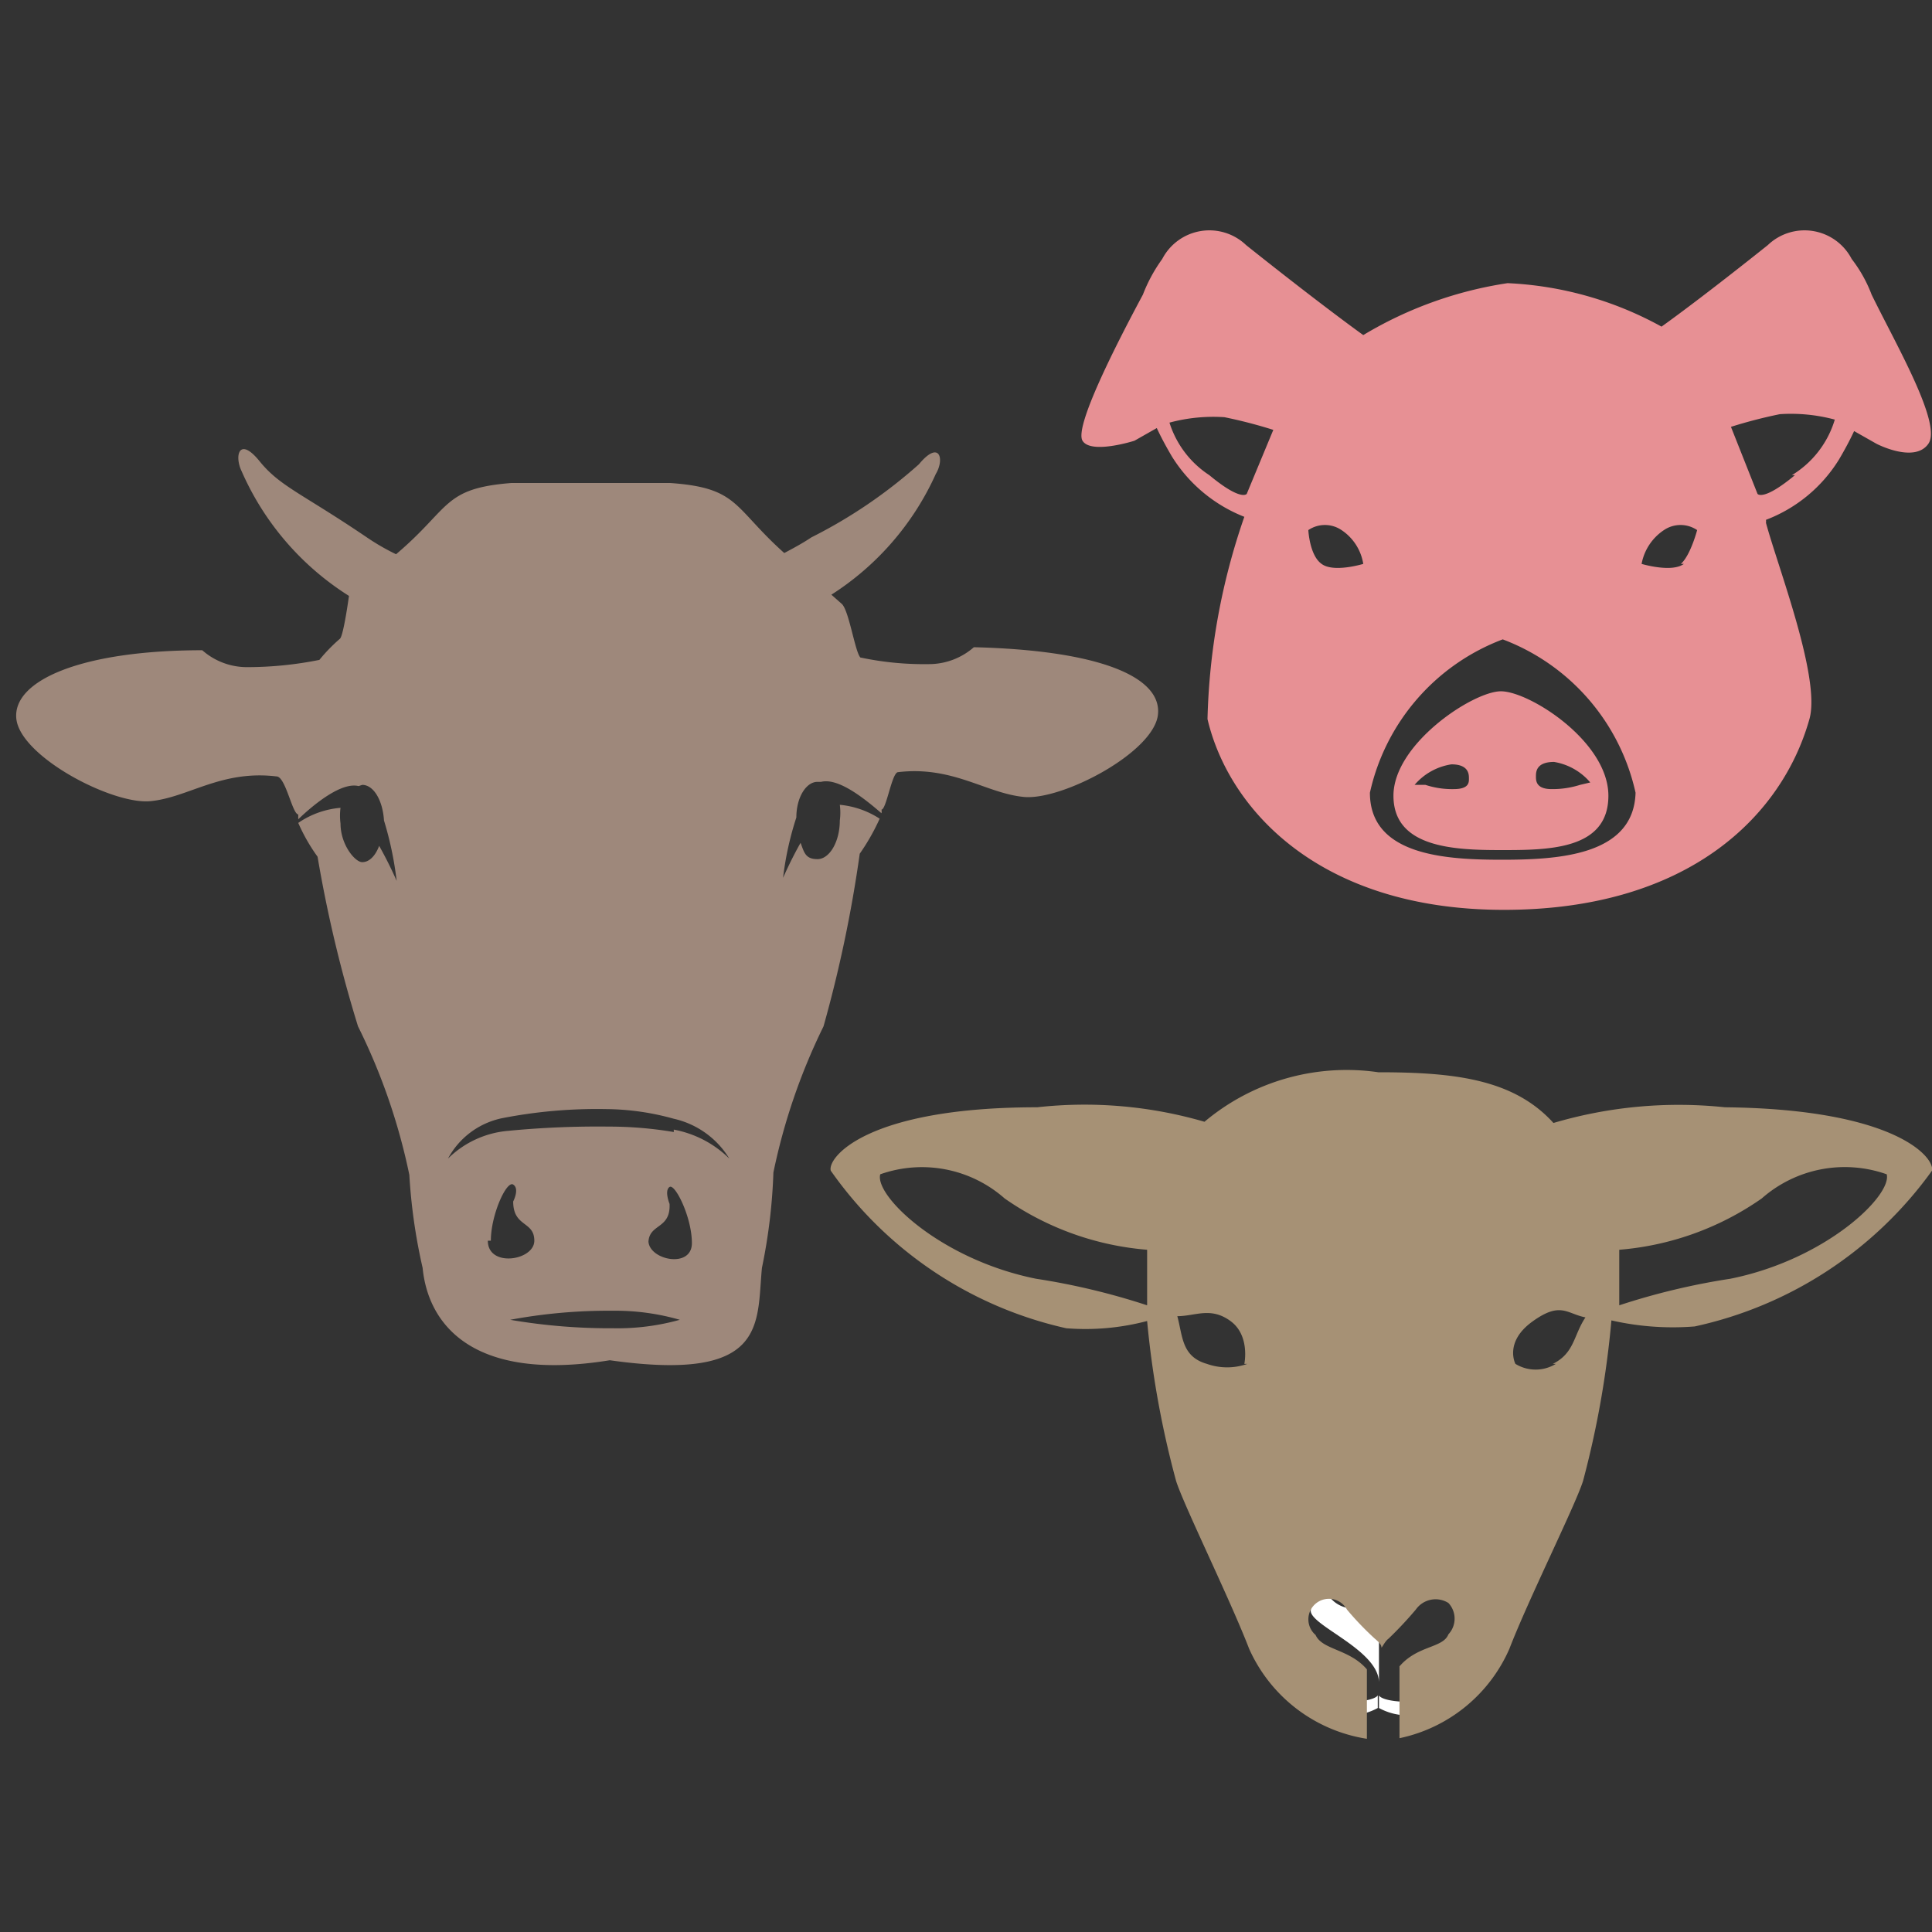 <svg id="a7624b12-f508-46c5-9b83-c6d7b8b716ee" data-name="Calque 1" xmlns="http://www.w3.org/2000/svg" width="32" height="32" viewBox="0 0 32 32">
  <rect x="0" y="0" width="32" height="32" fill="#333333" stroke="none"/>
  <title>animals-92-IconeAnimalMultiple</title>
  <g>
    <path d="M21,27.69a2.94,2.94,0,0,0,1.25.5c.53,0,.57-.11.57-.11v.21a1,1,0,0,1-.73.09A2.69,2.69,0,0,1,21,27.69Z" style="fill: #fff"/>
    <path d="M24.66,27.69a2.94,2.94,0,0,1-1.26.5c-.53,0-.56-.11-.56-.11v.21a1,1,0,0,0,.73.09A2.69,2.69,0,0,0,24.66,27.69Z" style="fill: #fff"/>
    <path d="M22.27,26.62a.49.49,0,0,1-.33-.33.5.5,0,0,0-.23.39c0,.25,1.13.65,1.13,1.19V27C22.84,26.87,22.55,26.7,22.27,26.62Z" style="fill: #fff"/>
  </g>
  <path d="M16.13,10.72a1.13,1.13,0,0,1-.75.28,5.07,5.07,0,0,1-1.13-.11c-.09-.1-.19-.79-.31-.89l-.17-.15a4.63,4.63,0,0,0,1.73-2c.15-.25.06-.57-.28-.16A8.18,8.18,0,0,1,13.44,8.9c-.15.1-.3.18-.45.26C12.14,8.4,12.24,8.08,11.1,8l-.58,0H9.05L8.47,8c-1.14.09-1,.41-1.91,1.18a3.77,3.77,0,0,1-.47-.27C5,8.17,4.64,8.06,4.3,7.64S3.88,7.55,4,7.8A4.64,4.64,0,0,0,5.78,9.87s-.09.66-.15.71a2.79,2.79,0,0,0-.34.35v0a6.09,6.09,0,0,1-1.2.12,1.12,1.12,0,0,1-.74-.28c-2,0-3.14.5-3.08,1.13s1.59,1.43,2.22,1.37,1.17-.52,2.09-.41c.15,0,.26.62.36.63l0,.08c.27-.26.72-.62,1-.55L6,13c.19,0,.34.26.36.59a5.65,5.65,0,0,1,.21,1s-.12-.28-.29-.58c-.06.16-.16.27-.28.27s-.36-.29-.36-.64a1,1,0,0,1,0-.26,1.45,1.45,0,0,0-.7.25,3,3,0,0,0,.32.56A21.72,21.72,0,0,0,5.93,17a10.12,10.12,0,0,1,.85,2.46A9.28,9.28,0,0,0,7,21c.09.93.82,1.9,3.1,1.53v0c2.62.37,2.43-.6,2.52-1.53a9.28,9.28,0,0,0,.19-1.58A10.12,10.12,0,0,1,13.64,17a21.72,21.72,0,0,0,.6-2.86,3.56,3.56,0,0,0,.33-.58,1.46,1.46,0,0,0-.66-.23,1,1,0,0,1,0,.26c0,.35-.17.64-.37.64s-.22-.11-.28-.27c-.17.3-.29.58-.29.58a5.17,5.17,0,0,1,.22-1c0-.33.16-.59.35-.59l.06,0c.28-.07.7.26,1,.52a.14.14,0,0,0,0-.06c.08,0,.17-.6.27-.62.91-.11,1.46.35,2.09.41s2.16-.74,2.22-1.37S18.18,10.77,16.13,10.72Zm-8,9.83c0-.43.26-1,.37-.93s0,.28,0,.28c0,.43.35.32.35.65S8.08,21,8.08,20.55ZM10.15,22a9.75,9.75,0,0,1-1.7-.14,8.88,8.88,0,0,1,1.7-.15,3.86,3.86,0,0,1,1.11.15A3.84,3.84,0,0,1,10.15,22Zm.59-1.41c0-.33.37-.22.35-.65,0,0-.09-.22,0-.28s.37.5.37.93S10.74,20.87,10.74,20.55Zm.42-1.84a6.47,6.47,0,0,0-1.08-.09,15.36,15.36,0,0,0-1.66.07,1.61,1.61,0,0,0-1,.46,1.32,1.32,0,0,1,.9-.67,8.18,8.18,0,0,1,1.71-.15,4.28,4.28,0,0,1,1.13.16,1.45,1.45,0,0,1,.92.66A1.77,1.77,0,0,0,11.16,18.71Z" style="fill: #9e887b"/>
  <path d="M28.57,18.34a7.32,7.32,0,0,0-2.84.26c-.66-.73-1.65-.84-2.9-.84a3.66,3.66,0,0,0-2.88.82,7.1,7.1,0,0,0-2.77-.24c-2.84,0-3.48.84-3.42,1.05A6.49,6.49,0,0,0,17.66,22,4,4,0,0,0,19,21.88a15.66,15.66,0,0,0,.48,2.65c.13.41.89,1.95,1.21,2.78a2.57,2.57,0,0,0,1.95,1.49V27.65c-.29-.34-.74-.32-.85-.57a.34.34,0,1,1,.52-.42,5,5,0,0,0,.46.48c.06.05.11.1.11.14s.05-.09.12-.14a6.31,6.31,0,0,0,.45-.48.4.4,0,0,1,.54-.11.38.38,0,0,1,0,.52c-.09.23-.51.18-.81.53v1.19A2.56,2.56,0,0,0,25,27.31c.32-.83,1.09-2.37,1.22-2.78a15.7,15.7,0,0,0,.47-2.66,4.57,4.57,0,0,0,1.38.1A6.55,6.55,0,0,0,32,19.39C32.05,19.18,31.41,18.37,28.57,18.34ZM19,21.62a11.43,11.43,0,0,0-1.84-.44c-1.59-.32-2.68-1.38-2.58-1.73a2.07,2.07,0,0,1,2.06.4A4.79,4.79,0,0,0,19,20.7Zm7.82-.92a4.79,4.79,0,0,0,2.36-.85,2.08,2.08,0,0,1,2.07-.4c.09.35-1,1.41-2.59,1.73a11.43,11.43,0,0,0-1.84.44Zm-6.16,1.89a1,1,0,0,1-.67,0c-.42-.12-.4-.46-.49-.79.3,0,.55-.16.88.08S20.61,22.59,20.61,22.59Zm5.11,0a.64.64,0,0,1-.67,0s-.19-.36.28-.7.57-.13.88-.07C26.06,22.12,26.08,22.41,25.72,22.59Z" style="fill: #a69175"/>
  <path d="M24.86,11.45c-.46,0-1.78.87-1.78,1.73s1,.9,1.78.9,1.78,0,1.78-.9S25.33,11.45,24.86,11.45Zm-.78,1.62a1.41,1.41,0,0,1-.47-.07l-.18,0a1,1,0,0,1,.61-.34c.3,0,.29.18.29.24S24.33,13.07,24.08,13.07ZM26.17,13a1.5,1.5,0,0,1-.47.07c-.26,0-.26-.14-.26-.21s0-.24.3-.24a1,1,0,0,1,.6.34Z" style="fill: #e79094"/>
  <path d="M31,4.88a2.29,2.29,0,0,0-.33-.59h0a.88.88,0,0,0-1.39-.23c-.89.71-1.48,1.15-1.76,1.35a5.81,5.81,0,0,0-2.55-.72,6.52,6.52,0,0,0-2.39.86s-.66-.47-1.94-1.49a.88.88,0,0,0-1.39.23h0a2.59,2.59,0,0,0-.32.59c-.44.82-1.14,2.19-1,2.42s.86,0,.86,0l.37-.21c.07.15.15.3.25.47a2.48,2.48,0,0,0,1.2,1A11,11,0,0,0,20,11.91c.35,1.49,1.85,3.16,4.91,3.16s4.61-1.56,5.06-3.16c.19-.68-.52-2.51-.72-3.25a.18.18,0,0,0,0-.05h0a2.44,2.44,0,0,0,1.21-1c.1-.17.18-.32.25-.47l.37.21s.63.33.86,0S31.4,5.7,31,4.88ZM20.65,8.18s-.09.13-.62-.31A1.62,1.62,0,0,1,19.37,7a2.79,2.79,0,0,1,.91-.09,8,8,0,0,1,.81.21Zm1.24,1.16c-.2-.14-.22-.56-.22-.56a.49.49,0,0,1,.55,0,.83.83,0,0,1,.36.56S22.09,9.49,21.89,9.34Zm3,4.9c-.92,0-2.2-.06-2.2-1.11a3.53,3.53,0,0,1,2.2-2.54,3.53,3.53,0,0,1,2.2,2.54C27.06,14.18,25.79,14.24,24.86,14.24Zm3-4.9c-.2.15-.7,0-.7,0a.86.86,0,0,1,.37-.56.49.49,0,0,1,.55,0S28,9.2,27.84,9.34Zm1.84-1.47c-.53.44-.62.31-.62.31l-.44-1.11a8,8,0,0,1,.81-.21,2.79,2.79,0,0,1,.91.09A1.62,1.62,0,0,1,29.68,7.87Z" style="fill: #e79094"/>
</svg>
